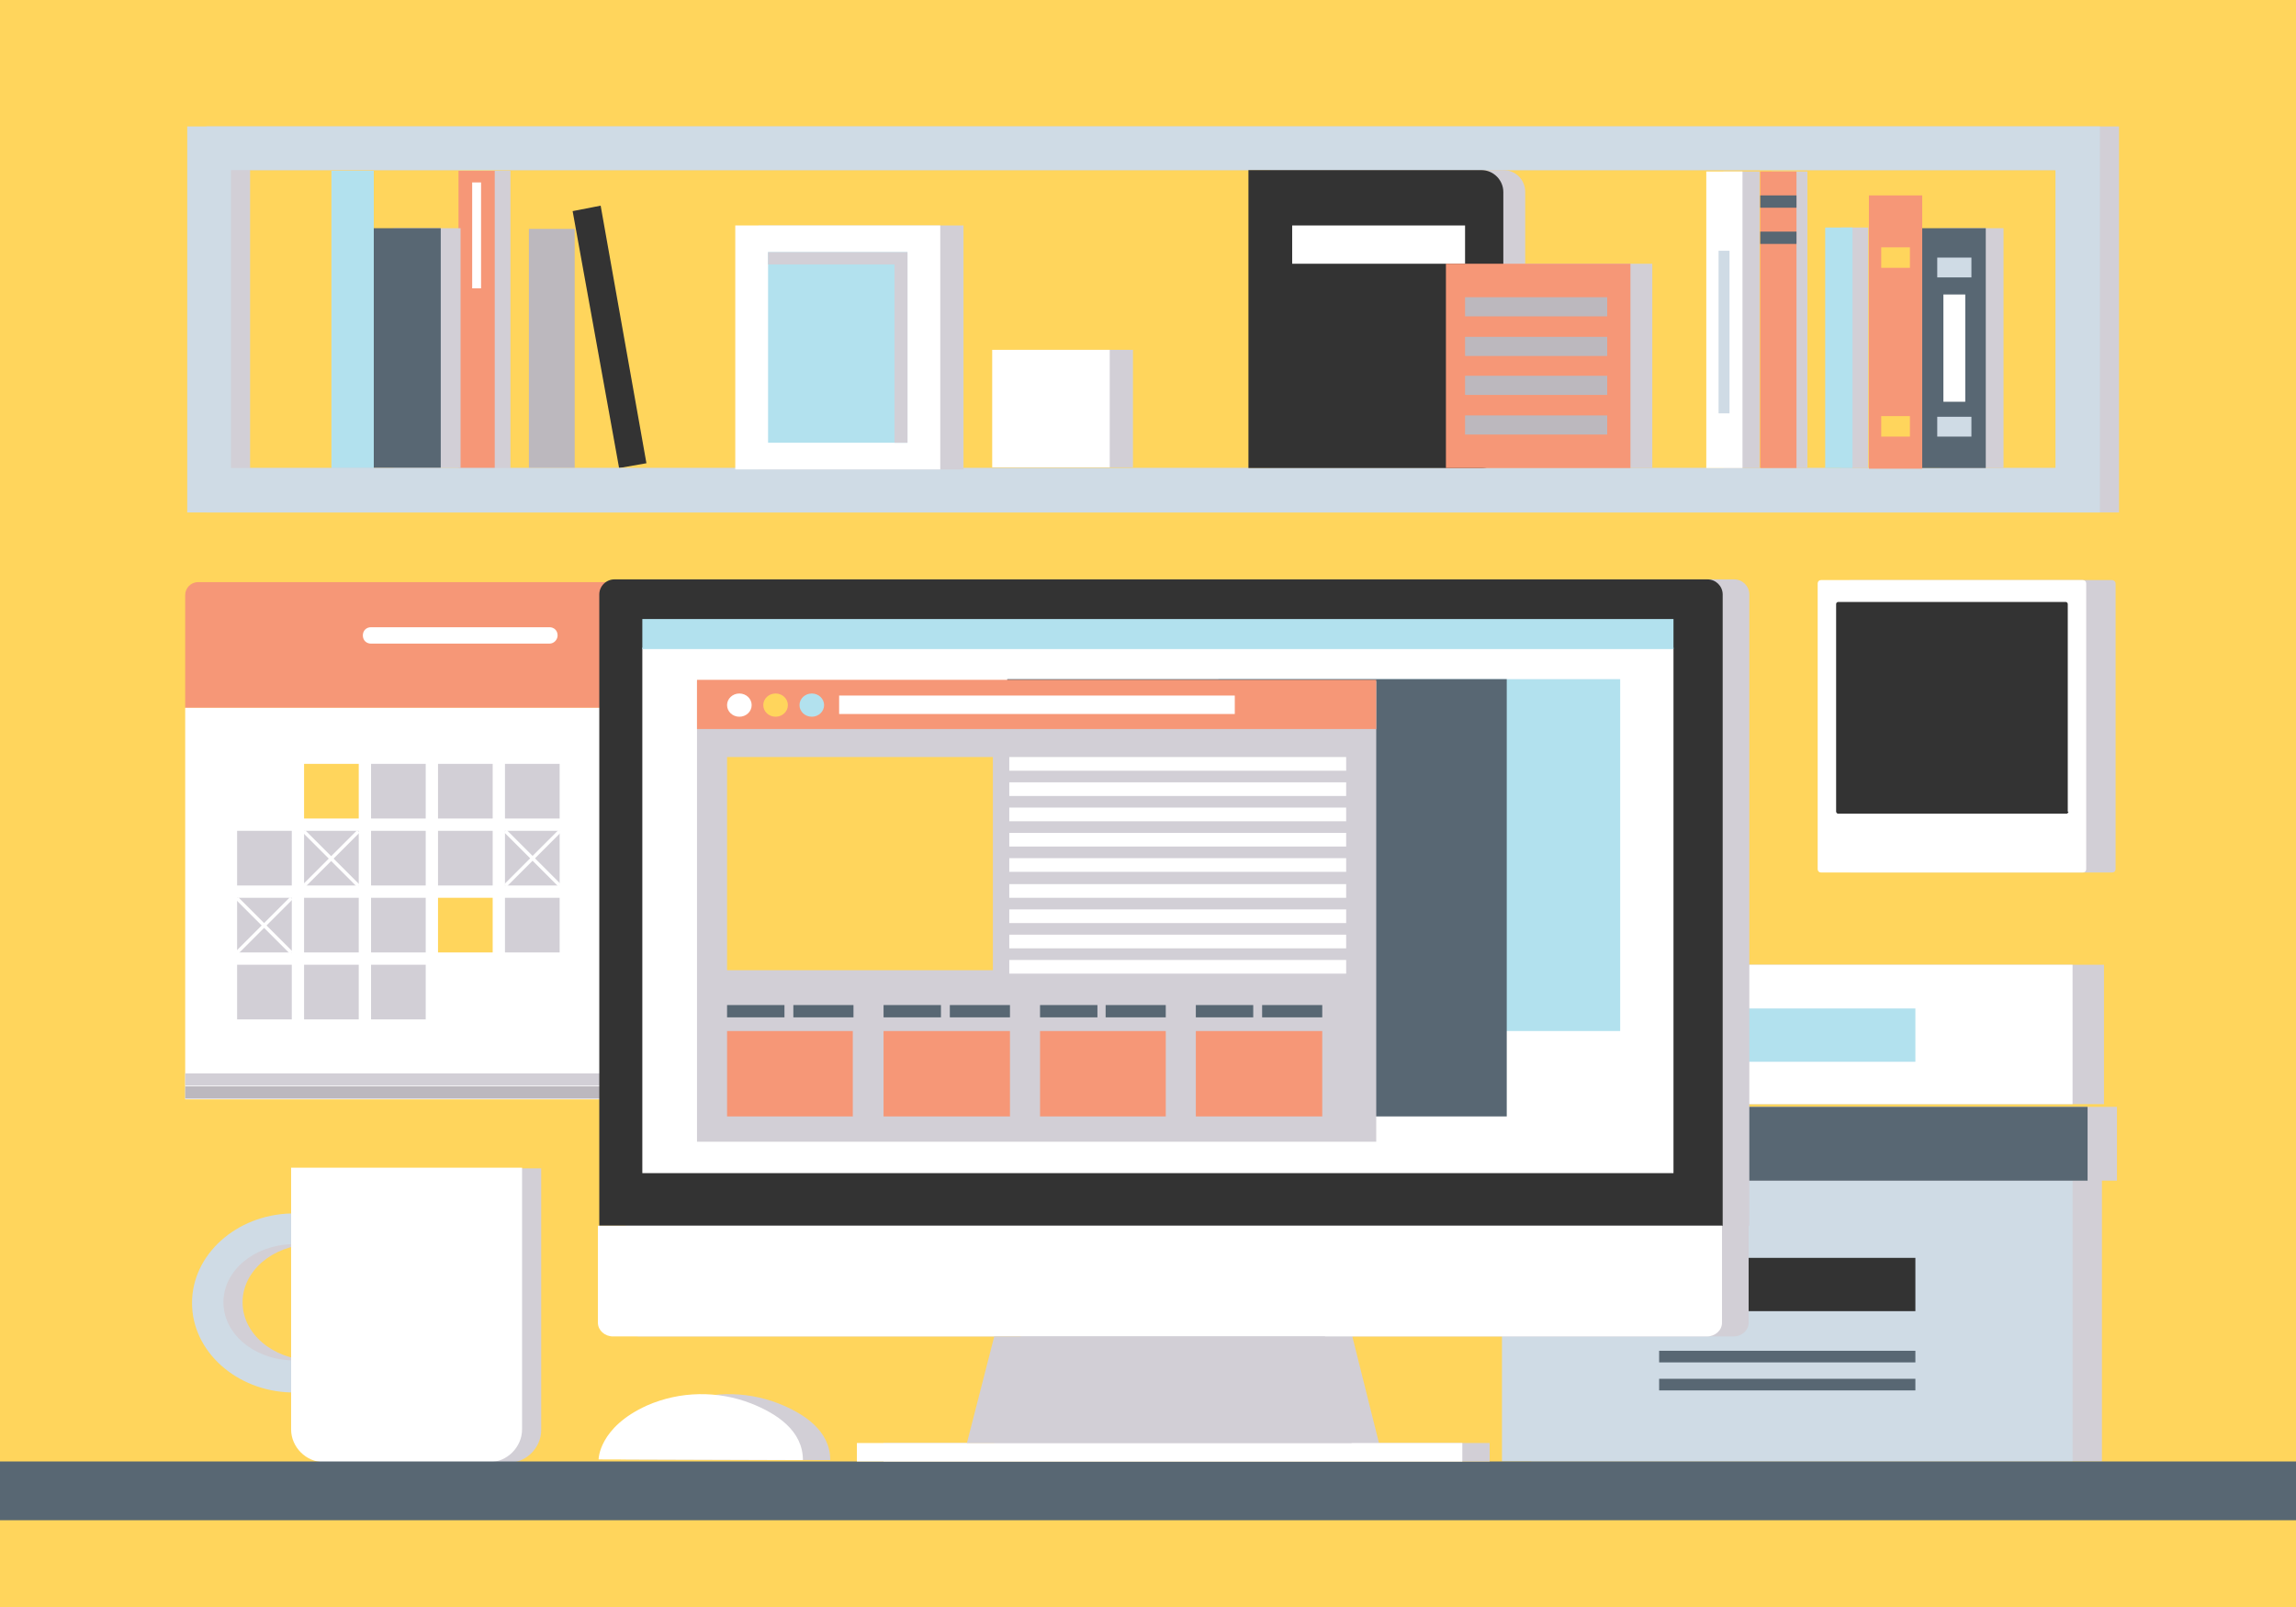 <?xml version="1.0" encoding="utf-8"?>
<!-- Generator: Adobe Illustrator 19.2.0, SVG Export Plug-In . SVG Version: 6.00 Build 0)  -->
<svg version="1.1" id="Layer_1" xmlns="http://www.w3.org/2000/svg" xmlns:xlink="http://www.w3.org/1999/xlink" x="0px" y="0px"
	 viewBox="0 0 336 235.2" style="enable-background:new 0 0 336 235.2;" xml:space="preserve">
<style type="text/css">
	.st0{fill:#FFD55C;}
	.st1{fill:#FFFFFF;}
	.st2{fill:#333333;}
	.st3{fill:#BCB8BE;}
	.st4{fill:#D2CFD6;}
	.st5{fill:#F69777;}
	.st6{fill:#586773;}
	.st7{fill:#B2E1EE;}
	.st8{fill:#CFDBE5;}
	.st9{opacity:0.5;}
	.st10{fill:none;}
</style>
<rect class="st0" width="336" height="235.2"/>
<rect x="68.1" y="63.6" class="st1" width="3.3" height="3.3"/>
<g>
	<polygon class="st2" points="83.8,30.9 90.6,68.5 94.6,67.8 87.9,30.1 	"/>
	<rect x="77.4" y="33.5" class="st3" width="6.7" height="35"/>
	<rect x="69.4" y="25" class="st4" width="5.3" height="43.6"/>
	<rect x="67.1" y="25" class="st5" width="5.3" height="43.6"/>
	<rect x="57.6" y="33.4" class="st4" width="9.8" height="35.1"/>
	<rect x="54.7" y="33.4" class="st6" width="9.8" height="35.1"/>
	<rect x="48.5" y="25" class="st7" width="6.2" height="43.6"/>
	<rect x="69.1" y="26.7" class="st1" width="1.3" height="15.5"/>
</g>
<g>
	<path class="st4" d="M304.5,18.5h-0.9h-267h-1.7h-4.7V75h4.7h1.7h267h0.9h5.6V18.5H304.5z M36.6,68.5V24.9h267v43.6H36.6z"/>
	<path class="st8" d="M301.7,18.5h-0.9h-267h-1.7h-4.7V75h4.7h1.7h267h0.9h5.6V18.5H301.7z M33.8,68.5V24.9h267v43.6H33.8z"/>
</g>
<g>
	<g>
		<rect x="273.5" y="28.6" class="st5" width="7.8" height="40"/>
		<rect x="275.3" y="36.2" class="st0" width="4.2" height="3"/>
		<rect x="275.3" y="60.9" class="st0" width="4.2" height="3"/>
	</g>
	<rect x="252.2" y="25.1" class="st4" width="5.3" height="43.4"/>
	<g>
		<rect x="249.7" y="25.1" class="st1" width="5.3" height="43.4"/>
		<rect x="251.5" y="36.7" class="st8" width="1.6" height="23.8"/>
	</g>
	<rect x="269.4" y="33.3" class="st4" width="4" height="35.2"/>
	<rect x="267.1" y="33.3" class="st7" width="4" height="35.2"/>
	<rect x="283.9" y="33.4" class="st4" width="9.3" height="35.1"/>
	<g>
		<rect x="281.3" y="33.4" class="st6" width="9.3" height="35.1"/>
		<rect x="284.4" y="43.1" class="st1" width="3.2" height="15.7"/>
		<rect x="283.5" y="37.7" class="st8" width="5" height="2.9"/>
		<rect x="283.5" y="61" class="st8" width="5" height="2.9"/>
	</g>
	<polygon class="st4" points="259.3,25.1 259.3,28.6 259.3,30.3 259.3,33.9 259.3,35.7 259.3,68.5 264.5,68.5 264.5,35.7 
		264.5,33.9 264.5,30.3 264.5,28.6 264.5,25.1 	"/>
	<g>
		<rect x="257.6" y="25.1" class="st5" width="5.3" height="43.4"/>
		<rect x="257.6" y="28.6" class="st6" width="5.3" height="1.8"/>
		<rect x="257.6" y="33.9" class="st6" width="5.3" height="1.8"/>
	</g>
</g>
<g>
	<rect x="111" y="33" class="st4" width="30" height="35.7"/>
	<g>
		<rect x="107.6" y="33" class="st1" width="30" height="35.7"/>
		<rect x="112.4" y="36.9" class="st7" width="20.4" height="27.9"/>
		<polygon class="st4" points="112.4,36.9 112.4,38.7 130.9,38.7 130.9,64.8 132.8,64.8 132.8,36.9 		"/>
	</g>
</g>
<g>
	<path class="st4" d="M91.6,213.6c0,0,0-4.7,7.1-7.9c4.8-2.1,10.3-2.2,15.2-0.3c3.8,1.5,7.6,4,7.6,8.3L91.6,213.6"/>
	<path class="st1" d="M87.6,213.6c0,0,0-4.7,7.1-7.9c4.8-2.1,10.3-2.2,15.2-0.3c3.8,1.5,7.6,4,7.6,8.3L87.6,213.6"/>
</g>
<g>
	<path class="st4" d="M309.1,84.9h-38.3c-0.3,0-0.5,0.2-0.5,0.5v41.8c0,0.3,0.2,0.5,0.5,0.5h38.3c0.3,0,0.5-0.2,0.5-0.5V85.4
		C309.6,85.1,309.3,84.9,309.1,84.9z"/>
	<g>
		<path class="st1" d="M305.3,127.2c0,0.3-0.2,0.5-0.5,0.5h-38.3c-0.3,0-0.5-0.2-0.5-0.5V85.4c0-0.3,0.2-0.5,0.5-0.5h38.3
			c0.3,0,0.5,0.2,0.5,0.5V127.2z"/>
		<path class="st2" d="M302.7,118.8c0,0.2-0.2,0.3-0.3,0.3H269c-0.2,0-0.3-0.2-0.3-0.3V88.4c0-0.2,0.2-0.3,0.3-0.3h33.3
			c0.2,0,0.3,0.2,0.3,0.3V118.8z"/>
		<g class="st9">
			<path class="st1" d="M302.7,118.8v0.2c0,0.2-0.2,0.3-0.3,0.3H269c-0.2,0-0.3-0.2-0.3-0.3v-0.2c0,0.2,0.2,0.3,0.3,0.3h33.3
				C302.5,119.2,302.7,119,302.7,118.8"/>
			<rect x="268.6" y="118.8" class="st10" width="34" height="0.5"/>
		</g>
	</g>
</g>
<g>
	<path class="st4" d="M45.4,170.9v6.7c-8,0.2-14.5,6-14.5,13.1c0,7.1,6.5,12.9,14.5,13.1v5.5c0,2.6,2.2,4.8,4.8,4.8h24.2
		c2.6,0,4.8-2.2,4.8-4.8v-38.3H45.4z M45.4,199.1c-5.5-0.2-9.9-3.9-9.9-8.5c0-4.6,4.4-8.3,9.9-8.5V199.1z"/>
	<g>
		<path class="st1" d="M42.6,170.9v38.3c0,2.6,2.2,4.8,4.8,4.8h24.2c2.6,0,4.8-2.2,4.8-4.8v-38.3H42.6z"/>
		<path class="st8" d="M42.6,199.1c-5.5-0.2-9.9-3.9-9.9-8.5c0-4.6,4.4-8.3,9.9-8.5v-4.5c-8,0.2-14.5,6-14.5,13.1
			c0,7.1,6.5,12.9,14.5,13.1V199.1z"/>
	</g>
</g>
<g>
	<polygon class="st4" points="221.9,162 221.9,172.8 224.1,172.8 224.1,213.9 307.6,213.9 307.6,172.8 309.8,172.8 309.8,162 	"/>
	<g>
		<rect x="219.8" y="172.8" class="st8" width="83.5" height="41.1"/>
		<rect x="224.4" y="141.2" class="st4" width="83.5" height="20.4"/>
		<rect x="219.8" y="141.2" class="st1" width="83.5" height="20.4"/>
		<rect x="242.8" y="184.1" class="st2" width="37.5" height="7.8"/>
		<rect x="242.8" y="147.6" class="st7" width="37.5" height="7.8"/>
		<rect x="242.8" y="201.8" class="st6" width="37.5" height="1.7"/>
		<rect x="242.8" y="197.7" class="st6" width="37.5" height="1.7"/>
		<rect x="217.6" y="162" class="st6" width="87.9" height="10.8"/>
	</g>
</g>
<g>
	<path class="st4" d="M223.2,38.6V28.1c0-1.8-1.4-3.2-3.2-3.2h-34.1v43.6h28.8h5.3h21.8V38.6H223.2z"/>
	<g>
		<g>
			<path class="st2" d="M216.8,24.9h-34.1v43.6h34.1c1.8,0,3.2-1.4,3.2-3.2V28.1C220,26.4,218.6,24.9,216.8,24.9z"/>
		</g>
		<rect x="189.1" y="33" class="st1" width="25.3" height="5.6"/>
	</g>
	<g>
		<rect x="211.6" y="38.6" class="st5" width="27" height="29.9"/>
		<g>
			<rect x="214.4" y="43.5" class="st3" width="20.8" height="2.8"/>
			<rect x="214.4" y="49.3" class="st3" width="20.8" height="2.8"/>
			<rect x="214.4" y="55" class="st3" width="20.8" height="2.8"/>
			<rect x="214.4" y="60.8" class="st3" width="20.8" height="2.8"/>
		</g>
	</g>
</g>
<rect x="83.7" y="111.8" class="st4" width="8" height="8"/>
<rect x="83.7" y="121.6" class="st4" width="8" height="8"/>
<rect x="83.7" y="131.4" class="st4" width="8" height="8"/>
<g>
	<path class="st5" d="M107.5,103.6H27.1V87.1c0-1,0.8-1.9,1.9-1.9h75.6c1.6,0,3,1.3,3,3V103.6"/>
	<rect x="27.1" y="103.6" class="st1" width="80.3" height="57.3"/>
	<path class="st1" d="M80.4,94.2H54.3c-0.7,0-1.2-0.5-1.2-1.2v0c0-0.7,0.5-1.2,1.2-1.2h26.1c0.7,0,1.2,0.5,1.2,1.2v0
		C81.6,93.6,81.1,94.2,80.4,94.2"/>
	<rect x="27.1" y="159" class="st3" width="80.5" height="1.8"/>
	<rect x="27.1" y="157.1" class="st4" width="80.5" height="1.8"/>
	<rect x="44.5" y="111.8" class="st0" width="8" height="8"/>
	<rect x="54.3" y="111.8" class="st4" width="8" height="8"/>
	<rect x="64.1" y="111.8" class="st4" width="8" height="8"/>
	<rect x="73.9" y="111.8" class="st4" width="8" height="8"/>
	<rect x="34.7" y="121.6" class="st4" width="8" height="8"/>
	<rect x="44.5" y="121.6" class="st4" width="8" height="8"/>
	<rect x="54.3" y="121.6" class="st4" width="8" height="8"/>
	<rect x="64.1" y="121.6" class="st4" width="8" height="8"/>
	<rect x="73.9" y="121.6" class="st4" width="8" height="8"/>
	<rect x="34.7" y="131.4" class="st4" width="8" height="8"/>
	<rect x="44.5" y="131.4" class="st4" width="8" height="8"/>
	<rect x="54.3" y="131.4" class="st4" width="8" height="8"/>
	<rect x="64.1" y="131.4" class="st0" width="8" height="8"/>
	<rect x="73.9" y="131.4" class="st4" width="8" height="8"/>
	<rect x="34.7" y="141.2" class="st4" width="8" height="8"/>
	<rect x="44.5" y="141.2" class="st4" width="8" height="8"/>
	<rect x="54.3" y="141.2" class="st4" width="8" height="8"/>
	<g>
		<rect x="42.8" y="125.4" transform="matrix(0.707 -0.707 0.707 0.707 -74.638 71.094)" class="st1" width="11.3" height="0.5"/>
	</g>
	<g>
		
			<rect x="48.2" y="120" transform="matrix(0.707 -0.707 0.707 0.707 -74.63 71.077)" class="st1" width="0.5" height="11.3"/>
	</g>
	<g>
		
			<rect x="72.3" y="125.4" transform="matrix(0.707 -0.707 0.707 0.707 -66.006 91.898)" class="st1" width="11.3" height="0.5"/>
	</g>
	<g>
		
			<rect x="77.7" y="120" transform="matrix(0.707 -0.707 0.707 0.707 -66.006 91.898)" class="st1" width="0.5" height="11.3"/>
	</g>
	<g>
		
			<rect x="33" y="135.2" transform="matrix(0.707 -0.707 0.707 0.707 -84.439 67.013)" class="st1" width="11.3" height="0.5"/>
	</g>
	<g>
		
			<rect x="38.4" y="129.8" transform="matrix(0.707 -0.707 0.707 0.707 -84.439 67.013)" class="st1" width="0.5" height="11.3"/>
	</g>
</g>
<g>
	<rect x="148.6" y="51.2" class="st4" width="17.2" height="17.2"/>
	<rect x="145.2" y="51.2" class="st1" width="17.2" height="17.2"/>
</g>
<rect y="213.9" class="st6" width="336" height="8.6"/>
<g>
	<path class="st4" d="M253.8,84.8h-160c-1.2,0-2.2,1-2.2,2.2v92.4h-0.2v14.2c0,1.1,1,2,2.2,2h55.8l-3.9,15.6h-16.2v2.7H218v-2.7
		h-16.2l-3.9-15.6h55.8c1.2,0,2.2-0.9,2.2-2v-14.2h0.1V87C256,85.8,255,84.8,253.8,84.8z"/>
	<g>
		<g>
			<path class="st2" d="M252.1,179.4V87c0-1.2-1-2.2-2.2-2.2h-160c-1.2,0-2.2,1-2.2,2.2v92.4H252.1z"/>
			<g>
				<rect x="125.4" y="211.2" class="st1" width="88.6" height="2.7"/>
				<path class="st1" d="M87.5,179.4v14.2c0,1.1,1,2,2.2,2h160.1c1.2,0,2.2-0.9,2.2-2v-14.2H87.5z"/>
				<polygon class="st4" points="197.8,211.2 193.9,195.6 145.5,195.6 141.5,211.2 				"/>
			</g>
			<rect x="94" y="94.8" class="st1" width="150.9" height="76.9"/>
			<rect x="94" y="90.6" class="st7" width="150.9" height="4.4"/>
		</g>
		<rect x="178.3" y="99.4" class="st7" width="58.8" height="51.5"/>
		<rect x="147.4" y="99.4" class="st6" width="73.1" height="64"/>
		<g>
			<rect x="102" y="99.7" class="st4" width="99.4" height="67.4"/>
			<rect x="102" y="99.5" class="st5" width="99.4" height="7.2"/>
			<ellipse class="st1" cx="108.2" cy="103.2" rx="1.8" ry="1.7"/>
			<ellipse class="st0" cx="113.5" cy="103.2" rx="1.8" ry="1.7"/>
			<ellipse class="st7" cx="118.8" cy="103.2" rx="1.8" ry="1.7"/>
			<rect x="122.8" y="101.8" class="st1" width="57.9" height="2.7"/>
			<rect x="106.4" y="110.8" class="st0" width="38.9" height="31.2"/>
			<g>
				<rect x="147.7" y="118.2" class="st1" width="49.3" height="2"/>
				<rect x="147.7" y="114.5" class="st1" width="49.3" height="2"/>
				<rect x="147.7" y="110.8" class="st1" width="49.3" height="2"/>
				<rect x="147.7" y="121.9" class="st1" width="49.3" height="2"/>
				<rect x="147.7" y="125.6" class="st1" width="49.3" height="2"/>
				<rect x="147.7" y="129.4" class="st1" width="49.3" height="2"/>
				<rect x="147.7" y="133.1" class="st1" width="49.3" height="2"/>
				<rect x="147.7" y="136.8" class="st1" width="49.3" height="2"/>
				<rect x="147.7" y="140.5" class="st1" width="49.3" height="2"/>
			</g>
			<g>
				<rect x="106.4" y="150.9" class="st5" width="18.4" height="12.5"/>
			</g>
			<g>
				<rect x="129.3" y="150.9" class="st5" width="18.5" height="12.5"/>
			</g>
			<g>
				<rect x="152.2" y="150.9" class="st5" width="18.4" height="12.5"/>
			</g>
			<g>
				<rect x="175" y="150.9" class="st5" width="18.5" height="12.5"/>
			</g>
			<g>
				<rect x="106.4" y="147.1" class="st6" width="8.4" height="1.8"/>
				<rect x="116.1" y="147.1" class="st6" width="8.8" height="1.8"/>
			</g>
			<g>
				<rect x="129.3" y="147.1" class="st6" width="8.4" height="1.8"/>
				<rect x="139" y="147.1" class="st6" width="8.8" height="1.8"/>
			</g>
			<g>
				<rect x="152.2" y="147.1" class="st6" width="8.4" height="1.8"/>
				<rect x="161.8" y="147.1" class="st6" width="8.8" height="1.8"/>
			</g>
			<g>
				<rect x="175" y="147.1" class="st6" width="8.4" height="1.8"/>
				<rect x="184.7" y="147.1" class="st6" width="8.8" height="1.8"/>
			</g>
		</g>
	</g>
</g>
</svg>

